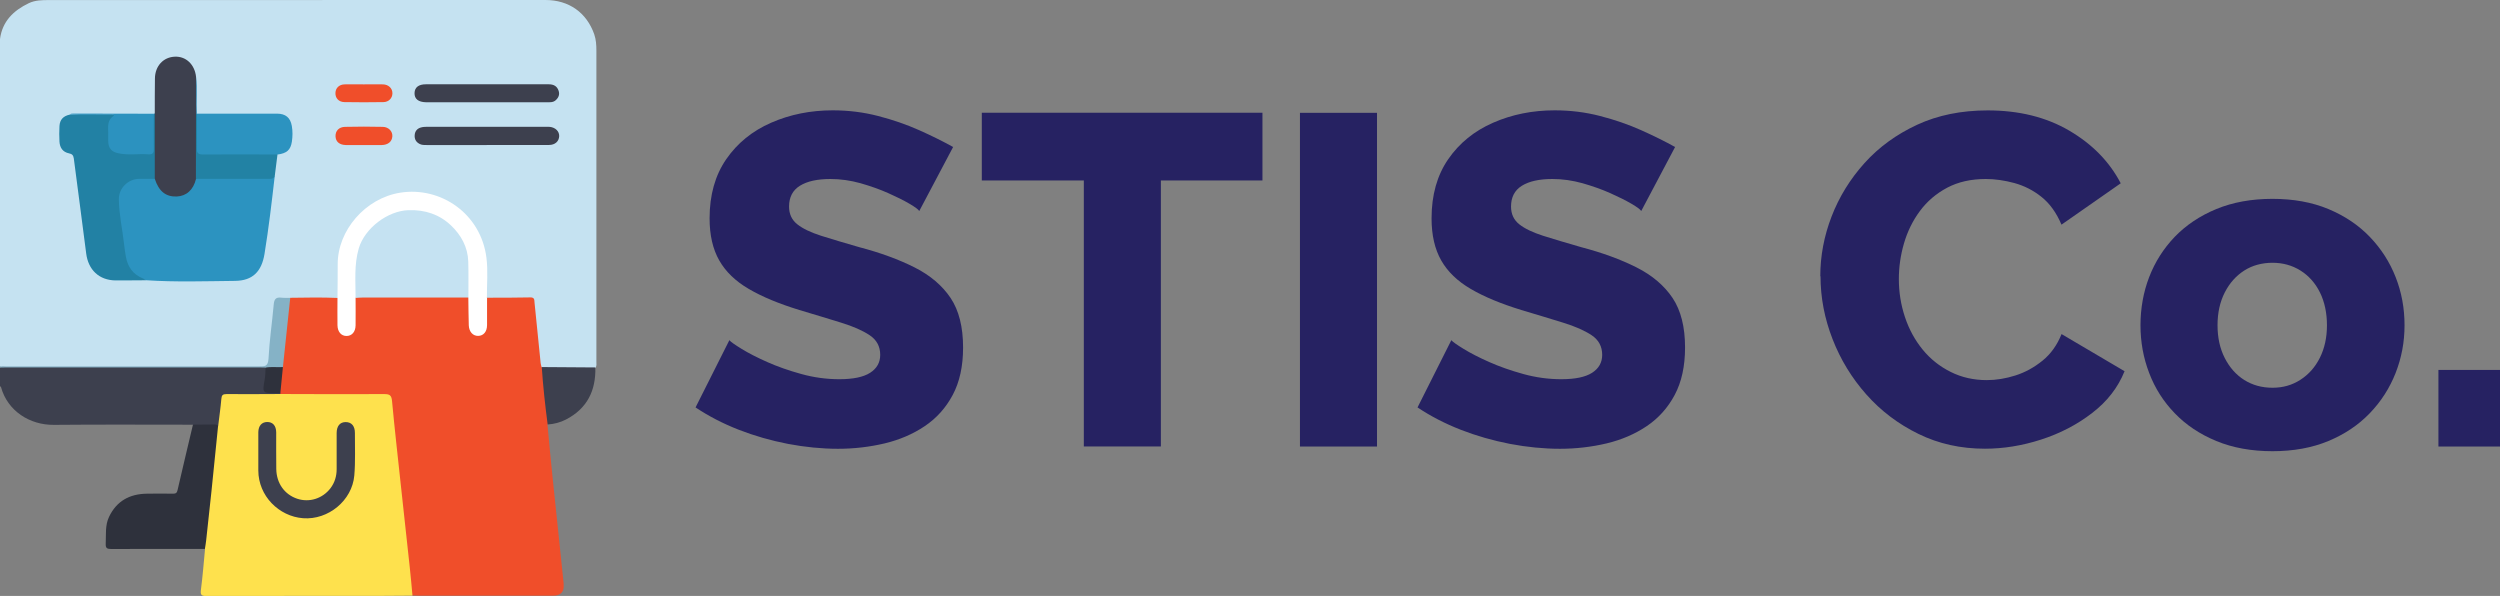 <?xml version="1.0" encoding="UTF-8"?>
<svg id="Layer_2" data-name="Layer 2" xmlns="http://www.w3.org/2000/svg" viewBox="0 0 331.28 78.97">
  <rect x="0" y="0" width="331.28" height="78.97" fill="#808080" stroke="none"/>
  <defs>
    <style>
      .cls-1 {
        fill: #2281a4;
      }

      .cls-1, .cls-2, .cls-3, .cls-4, .cls-5, .cls-6, .cls-7, .cls-8, .cls-9, .cls-10, .cls-11, .cls-12, .cls-13 {
        stroke-width: 0px;
      }

      .cls-2 {
        fill: #c5e2f2;
      }

      .cls-3 {
        fill: #2282a4;
      }

      .cls-4 {
        fill: #fee14d;
      }

      .cls-5 {
        fill: #2e313c;
      }

      .cls-6 {
        fill: #fff;
      }

      .cls-7 {
        fill: #85b2c6;
      }

      .cls-8 {
        fill: #c5e2f1;
      }

      .cls-9 {
        fill: #262262;
      }

      .cls-10 {
        fill: #3d404e;
      }

      .cls-11 {
        fill: #2c93c0;
      }

      .cls-12 {
        fill: #f04e2a;
      }

      .cls-13 {
        fill: #2c92bf;
      }
    </style>
  </defs>
  <g id="Layer_1-2" data-name="Layer 1">
    <g>
      <g>
        <path class="cls-8" d="M0,48.55V5.17C.31,2.82,1.79,1.39,3.82.42,4.66.02,5.57.01,6.46.01,28.4,0,50.33,0,72.27,0c3.12,0,5.46,1.67,6.47,4.53.25.72.29,1.46.29,2.2,0,13.73,0,27.46,0,41.19,0,.28.06.57-.12.82-.23.2-.52.23-.8.23-1.85.02-3.7.02-5.55,0-.26,0-.51-.03-.75-.16-.41-.29-.43-.73-.48-1.17-.26-2.38-.5-4.75-.73-7.13-.06-.64-.33-.83-.92-.82-1.31.02-2.62.01-3.93,0-.38,0-.77.03-1.14-.14-.36-.24-.33-.62-.33-.97-.02-1.11,0-2.21,0-3.32,0-4.48-3.08-8.38-7.4-9.38-4.43-1.03-8.85,1.06-10.87,5.1-.68,1.36-1.05,2.78-1.01,4.31.03,1.08.02,2.16,0,3.24,0,.38.04.79-.36,1.04-.49.2-1.01.14-1.52.13-1.56-.02-3.13.06-4.69-.04q-1.85.17-2.01,2.08c-.17,1.95-.37,3.89-.61,5.83-.14,1.08-.25,1.18-1.3,1.18-11.19,0-22.38,0-33.57,0-.33,0-.68.04-.95-.22Z"/>
        <path class="cls-10" d="M25.57,56.28c-6.13,0-12.27-.04-18.4.02-3.24.04-6.16-1.85-7.03-4.98-.02-.06-.09-.11-.14-.16,0-.82,0-1.65,0-2.47.24-.14.5-.07.76-.07,11.44,0,22.87,0,34.31,0,.5.22.38.67.37,1.05-.03.53-.12,1.06-.14,1.59-.01.39.15.54.53.56.47.03.98-.1,1.39.24.04.09.02.18-.05.25-.34.24-.73.2-1.12.2-1.82,0-3.65.02-5.47,0-.66,0-.99.18-1.04.89-.05.74-.11,1.49-.23,2.22-.05.32-.04.68-.4.87-.91.11-1.81.04-2.72.03-.23,0-.45-.07-.62-.24Z"/>
        <path class="cls-7" d="M35.2,48.71c-.31,0-.62-.02-.92-.02-11.12,0-22.23,0-33.35,0-.31,0-.62.01-.92.02,0-.05,0-.1,0-.15,11.43,0,22.86-.01,34.29,0,.77,0,1.22.02,1.28-1.03.12-2.4.48-4.78.69-7.17.06-.67.25-1,.97-.92.41.05.82.02,1.23.03.29.33.23.71.19,1.1-.24,2.37-.51,4.73-.74,7.1-.04.41-.08.82-.4,1.14-.78.28-1.56.37-2.32-.08Z"/>
        <path class="cls-12" d="M37.49,48.64c.32-3.06.65-6.12.97-9.18,2.09-.03,4.18-.07,6.27.02.35.25.28.64.29.98.02.87-.02,1.74.02,2.61.04.71.33,1.07.84,1.09.54.02.87-.36.91-1.1.05-.89,0-1.79.02-2.69,0-.38-.03-.78.33-1.06.36-.19.75-.17,1.13-.17,4.18,0,8.36,0,12.54,0,.38,0,.77-.02,1.13.15.36.23.35.6.36.96.02.61,0,1.23,0,1.84,0,.31,0,.62.05.92.12.76.49,1.17,1.02,1.14.54-.03.85-.44.87-1.24.03-.84,0-1.69.01-2.54,0-.33-.03-.68.27-.92,1.92,0,3.84,0,5.76-.04.57-.01.52.34.55.69.27,2.67.54,5.34.81,8.01.02.18.08.35.12.52.28.33.31.75.35,1.16.17,1.86.41,3.71.56,5.57.02.3.1.62-.13.88.22,2.3.43,4.6.67,6.9.49,4.73.98,9.45,1.48,14.18,0,.05,0,.1,0,.15q.11,1.46-1.4,1.46c-5.91,0-11.83,0-17.74,0-.31,0-.62-.02-.92-.03-.4-.44-.37-1-.42-1.53-.83-7.89-1.68-15.78-2.52-23.67-.13-1.19-.14-1.2-1.38-1.2-3.96,0-7.91,0-11.87,0-.44,0-.94.12-1.29-.32,0-.04-.01-.07-.02-.11-.34-1.2-.09-2.34.34-3.46Z"/>
        <path class="cls-11" d="M36.4,23.39c-.2,1.7-.39,3.4-.61,5.1-.22,1.72-.46,3.45-.74,5.16-.38,2.33-1.57,3.54-3.89,3.57-3.95.04-7.91.18-11.87-.09-1.88-.36-2.67-1.68-2.93-3.4-.33-2.16-.64-4.32-.86-6.49-.19-1.93.76-3.44,2.33-3.73.85-.16,1.73-.17,2.6.03.27.14.35.42.48.67.48.92,1.18,1.55,2.28,1.54,1.08,0,1.84-.52,2.32-1.48.14-.29.23-.64.59-.77.17-.06.35-.09.53-.09,3.25-.03,6.5,0,9.76-.03Z"/>
        <path class="cls-1" d="M20.51,23.7c-.69,0-1.39-.01-2.08,0-1.46.02-2.7,1.24-2.68,2.71.02,2,.47,3.95.69,5.93.06.56.14,1.11.24,1.67.24,1.35.94,2.36,2.25,2.88.14.05.25.17.38.25-1.34,0-2.67.03-4.01.02-2.18-.03-3.61-1.41-3.88-3.58-.52-4.2-1.11-8.38-1.64-12.58-.06-.45-.25-.6-.64-.68-.82-.17-1.21-.74-1.26-1.54-.04-.69-.04-1.39,0-2.08.05-.85.51-1.33,1.36-1.51,1.85-.12,3.7-.02,5.55-.05.42,0,.43.25.27.5-.61.94-.41,1.99-.4,3,0,.83.34,1.25,1.15,1.41,1.27.27,2.56.13,3.84.1.44,0,.45-.36.45-.67.02-1.11,0-2.21.01-3.32,0-.38-.04-.78.28-1.09.04-.02.08-.03.12-.04.33.26.31.63.31.99.02,2.23.02,4.46,0,6.69,0,.35.01.73-.31.99Z"/>
        <path class="cls-6" d="M64.54,39.46c0,1.21,0,2.41,0,3.62,0,.87-.47,1.42-1.18,1.43-.69.01-1.2-.54-1.24-1.39-.04-1.23-.04-2.46-.06-3.69-.29-.29-.25-.66-.25-1.01,0-1.13,0-2.26,0-3.39-.02-3.68-3.24-6.8-6.92-6.93-3.59-.12-7.43,2.55-7.55,7.58-.02.95,0,1.9,0,2.85,0,.34,0,.67-.22.96,0,1.21.02,2.41,0,3.62-.01.87-.5,1.41-1.2,1.41-.7,0-1.18-.54-1.2-1.41-.02-1.21,0-2.41,0-3.62.01-1.49.04-2.98.03-4.47-.02-4.47,3.65-8.76,8.3-9.49,5.35-.84,10.68,2.78,11.41,8.63.22,1.75.05,3.54.06,5.32Z"/>
        <path class="cls-10" d="M20.51,23.7c0-2.89,0-5.77,0-8.66,0-1.54,0-3.08.02-4.62.01-1.66,1.1-2.85,2.64-2.91,1.48-.06,2.63,1.03,2.81,2.67.1,1.63-.02,3.27.06,4.9.11.21.12.44.12.68-.01,2.29.01,4.57.07,6.86,0,.38.01.78-.26,1.1-.35,1.44-1.27,2.27-2.56,2.32-1.44.05-2.36-.69-2.89-2.32Z"/>
        <path class="cls-11" d="M26.1,15.06c3.54,0,7.07,0,10.61,0,1.13,0,1.77.53,1.96,1.63.12.68.11,1.39.01,2.07-.17,1.13-.69,1.56-1.91,1.72-.3.25-.65.28-1.02.28-2.88,0-5.75.01-8.63,0-1.04,0-1.13-.11-1.11-1.16.03-1.51-.11-3.02.08-4.53Z"/>
        <path class="cls-10" d="M64.49,19.22c-2.65,0-5.3,0-7.94,0-.31,0-.62.01-.91-.13-.5-.24-.73-.64-.69-1.18.03-.51.32-.87.8-1.01.27-.08.56-.1.84-.1,5.27,0,10.54,0,15.81,0,.15,0,.31,0,.46.01.75.09,1.25.59,1.24,1.22-.02.69-.54,1.18-1.35,1.18-2.75.01-5.5,0-8.25,0Z"/>
        <path class="cls-10" d="M64.54,11.17c2.72,0,5.45,0,8.17,0,.64,0,1.1.23,1.31.85.17.5,0,.91-.37,1.25-.35.33-.81.28-1.24.28-4.88,0-9.77,0-14.65,0-.44,0-.87,0-1.31,0-1.01-.02-1.54-.44-1.52-1.22.02-.75.54-1.16,1.5-1.16,2.7,0,5.4,0,8.1,0Z"/>
        <path class="cls-10" d="M72.57,56.25c-.33-2.53-.61-5.06-.78-7.61,2.37.02,4.73.03,7.1.05.08,3.08-1.09,5.45-3.89,6.9-.75.39-1.57.6-2.42.66Z"/>
        <path class="cls-3" d="M26.1,15.06c0,1.51.03,3.03-.02,4.54-.02.66.15.88.85.87,3.28-.03,6.56,0,9.84,0-.12.98-.25,1.95-.37,2.93-.22.34-.56.3-.89.3-3.18,0-6.37,0-9.55,0,0-2.88,0-5.77.01-8.65.03,0,.07,0,.1,0l.02.02Z"/>
        <path class="cls-13" d="M20.38,15.07c0,1.54-.02,3.08,0,4.62.01.55-.12.81-.73.76-1.35-.1-2.72.16-4.06-.16-.86-.21-1.23-.69-1.25-1.59,0-.36,0-.72,0-1.08,0-.83-.18-1.72.78-2.3-.05-.05-.1-.1-.15-.14-1.91,0-3.83,0-5.74,0,.15-.13.33-.13.51-.13,3.55,0,7.09.01,10.64.02Z"/>
        <path class="cls-12" d="M48.21,19.22c-.8,0-1.59.01-2.39,0-.84-.02-1.34-.45-1.36-1.16-.02-.71.44-1.23,1.26-1.25,1.67-.04,3.34-.04,5.01,0,.79.02,1.31.62,1.26,1.27-.05.69-.57,1.12-1.4,1.14-.8.01-1.59,0-2.39,0Z"/>
        <path class="cls-12" d="M48.21,11.18c.85,0,1.7-.02,2.54,0,.74.02,1.26.53,1.25,1.19,0,.63-.49,1.15-1.19,1.16-1.72.03-3.44.03-5.17,0-.76-.01-1.22-.54-1.19-1.22.02-.65.49-1.11,1.21-1.13.85-.02,1.7,0,2.54,0Z"/>
        <path class="cls-11" d="M26.07,15.04s-.07,0-.1,0c0-1.63,0-3.25,0-4.88.2,1.62,0,3.25.1,4.87Z"/>
        <path class="cls-4" d="M37.18,52.21c4.57.01,9.14.04,13.72.01.73,0,.98.14,1.05.93.34,3.7.77,7.4,1.16,11.09.39,3.62.79,7.24,1.18,10.86.14,1.27.25,2.55.37,3.83-1.49,0-2.98.02-4.47.03-7.61,0-15.22,0-22.83.02-.73,0-.82-.19-.73-.87.23-1.78.37-3.57.54-5.36-.27-.35-.14-.74-.1-1.11.31-3.11.66-6.21.99-9.32.18-1.65.35-3.31.54-4.96.04-.32,0-.68.31-.91.14-1.2.32-2.39.42-3.59.04-.5.19-.64.69-.64,2.39.02,4.78,0,7.17-.01Z"/>
        <path class="cls-5" d="M28.9,56.44c-.29,2.86-.57,5.72-.87,8.58-.23,2.19-.47,4.39-.71,6.58-.04.38-.11.76-.17,1.14-4.13,0-8.27-.01-12.4.01-.56,0-.77-.1-.74-.71.06-1.2-.1-2.42.44-3.55,1-2.1,2.73-3.04,5-3.07,1.16-.02,2.31-.02,3.47,0,.37,0,.52-.09.61-.48.66-2.89,1.36-5.78,2.04-8.67.9,0,1.79-.01,2.69-.02.23,0,.47-.02.64.18Z"/>
        <path class="cls-5" d="M37.49,48.64c-.11,1.15-.22,2.3-.34,3.46-.18,0-.36,0-.54,0-1.84,0-1.86,0-1.54-1.79.1-.54.1-1.06.12-1.6.76-.14,1.53-.02,2.29-.07Z"/>
        <path class="cls-2" d="M47.12,39.48c0-2.2-.21-4.39.42-6.56.78-2.67,3.83-4.99,6.6-5.07,2.17-.07,4.07.55,5.62,2.02,1.35,1.28,2.23,2.88,2.29,4.79.05,1.59.01,3.18.02,4.77-4.68,0-9.35,0-14.03,0-.31,0-.61.03-.92.05Z"/>
        <path class="cls-10" d="M34.23,60.04c0-.93-.01-1.85,0-2.78.02-.84.45-1.32,1.16-1.34.75-.01,1.2.48,1.21,1.37.01,1.62-.02,3.24.01,4.86.03,1.9,1.1,3.38,2.78,3.94,1.6.53,3.35-.02,4.4-1.39.56-.74.82-1.59.82-2.52,0-1.59,0-3.19,0-4.78,0-.95.44-1.47,1.2-1.47.76,0,1.23.51,1.22,1.46-.01,1.87.08,3.75-.08,5.62-.29,3.32-3.46,5.91-6.78,5.66-3.22-.24-5.93-2.96-5.94-6.32,0-.77,0-1.54,0-2.31h0Z"/>
      </g>
      <g>
        <path class="cls-9" d="M121.81,27.96c-.12-.21-.56-.53-1.31-.97s-1.68-.9-2.8-1.4c-1.12-.5-2.35-.93-3.67-1.31-1.33-.37-2.66-.56-3.99-.56-1.74,0-3.09.3-4.05.9-.96.6-1.43,1.52-1.43,2.75,0,.99.36,1.77,1.09,2.35.73.58,1.78,1.08,3.15,1.52,1.37.43,3.05.94,5.05,1.51,2.82.74,5.27,1.64,7.35,2.69,2.08,1.05,3.66,2.4,4.77,4.05,1.1,1.65,1.65,3.84,1.65,6.56,0,2.48-.46,4.57-1.37,6.28-.91,1.71-2.15,3.09-3.71,4.14-1.56,1.05-3.33,1.81-5.33,2.29-1.99.47-4.05.71-6.17.71s-4.37-.22-6.63-.65c-2.26-.44-4.43-1.06-6.51-1.87-2.08-.81-3.99-1.8-5.73-2.96l4.48-8.91c.17.21.71.59,1.62,1.15.91.56,2.04,1.14,3.39,1.74,1.35.6,2.85,1.13,4.52,1.59,1.66.46,3.34.69,5.04.69,1.83,0,3.19-.28,4.08-.85.89-.57,1.34-1.36,1.34-2.38,0-1.11-.47-1.98-1.4-2.6-.93-.62-2.2-1.18-3.8-1.67-1.6-.5-3.44-1.05-5.51-1.67-2.7-.83-4.93-1.75-6.7-2.79-1.77-1.03-3.07-2.29-3.92-3.78-.85-1.49-1.28-3.34-1.28-5.58,0-3.1.74-5.71,2.21-7.84,1.47-2.13,3.46-3.74,5.95-4.83,2.49-1.09,5.21-1.64,8.16-1.64,2.08,0,4.08.25,6.01.75,1.93.5,3.74,1.12,5.42,1.87,1.68.75,3.19,1.5,4.52,2.24l-4.48,8.47Z"/>
        <path class="cls-9" d="M167.28,23.91h-13.45v35.25h-10.21V23.91h-13.52v-8.97h37.19v8.97Z"/>
        <path class="cls-9" d="M172.26,59.17V14.95h10.21v44.22h-10.21Z"/>
        <path class="cls-9" d="M217.48,27.96c-.12-.21-.56-.53-1.31-.97s-1.68-.9-2.8-1.4c-1.12-.5-2.35-.93-3.67-1.31-1.33-.37-2.66-.56-3.99-.56-1.74,0-3.09.3-4.05.9-.96.6-1.43,1.52-1.43,2.75,0,.99.36,1.77,1.09,2.35.73.58,1.78,1.08,3.15,1.52,1.37.43,3.05.94,5.05,1.51,2.82.74,5.27,1.64,7.35,2.69,2.08,1.05,3.66,2.4,4.77,4.05,1.1,1.65,1.65,3.84,1.65,6.56,0,2.48-.46,4.57-1.37,6.28-.91,1.71-2.15,3.09-3.71,4.14-1.56,1.05-3.33,1.81-5.33,2.29-1.99.47-4.05.71-6.17.71s-4.37-.22-6.63-.65c-2.26-.44-4.43-1.06-6.51-1.87-2.08-.81-3.99-1.8-5.73-2.96l4.48-8.91c.17.21.71.59,1.62,1.15.91.56,2.04,1.14,3.39,1.74,1.35.6,2.85,1.13,4.52,1.59,1.66.46,3.34.69,5.04.69,1.83,0,3.19-.28,4.08-.85.89-.57,1.34-1.36,1.34-2.38,0-1.11-.47-1.98-1.4-2.6-.93-.62-2.2-1.18-3.8-1.67-1.6-.5-3.44-1.05-5.51-1.67-2.7-.83-4.93-1.75-6.7-2.79-1.77-1.03-3.07-2.29-3.92-3.78-.85-1.49-1.28-3.34-1.28-5.58,0-3.1.74-5.71,2.21-7.84,1.47-2.13,3.46-3.74,5.95-4.83,2.49-1.09,5.21-1.64,8.16-1.64,2.08,0,4.08.25,6.01.75,1.93.5,3.74,1.12,5.42,1.87,1.68.75,3.19,1.5,4.52,2.24l-4.48,8.47Z"/>
        <path class="cls-9" d="M241.21,36.62c0-2.7.5-5.35,1.5-7.94,1-2.59,2.45-4.95,4.36-7.07,1.91-2.12,4.24-3.81,6.98-5.08,2.74-1.27,5.86-1.9,9.34-1.9,4.15,0,7.75.89,10.81,2.68,3.05,1.79,5.33,4.11,6.82,6.98l-7.85,5.48c-.67-1.58-1.55-2.8-2.65-3.68s-2.3-1.48-3.61-1.84c-1.31-.35-2.56-.53-3.77-.53-1.95,0-3.65.38-5.11,1.15-1.45.77-2.66,1.8-3.61,3.08-.96,1.29-1.66,2.72-2.12,4.3-.46,1.58-.68,3.16-.68,4.73,0,1.74.27,3.43.81,5.04.54,1.62,1.32,3.05,2.34,4.3,1.02,1.25,2.25,2.23,3.71,2.96,1.45.73,3.05,1.09,4.8,1.09,1.25,0,2.51-.21,3.8-.62,1.29-.41,2.48-1.07,3.58-1.96,1.1-.89,1.94-2.07,2.52-3.52l8.35,4.92c-.87,2.16-2.3,4.01-4.3,5.54-1.99,1.54-4.25,2.71-6.76,3.52-2.51.81-4.99,1.21-7.44,1.21-3.2,0-6.14-.65-8.81-1.96-2.68-1.31-4.98-3.05-6.91-5.23-1.93-2.18-3.43-4.63-4.48-7.35-1.06-2.72-1.59-5.49-1.59-8.32Z"/>
        <path class="cls-9" d="M301.13,59.79c-2.78,0-5.26-.45-7.44-1.35-2.18-.9-4.02-2.13-5.51-3.68-1.5-1.55-2.63-3.33-3.39-5.34-.77-2-1.15-4.11-1.15-6.32s.38-4.38,1.15-6.38c.77-2,1.9-3.78,3.39-5.34,1.5-1.55,3.33-2.78,5.51-3.68,2.18-.9,4.66-1.35,7.44-1.35s5.25.45,7.41,1.35,3.99,2.13,5.48,3.68c1.5,1.56,2.64,3.33,3.43,5.34.79,2,1.18,4.13,1.18,6.38s-.4,4.32-1.18,6.32c-.79,2-1.93,3.79-3.43,5.34-1.5,1.56-3.32,2.78-5.48,3.68-2.16.9-4.63,1.35-7.41,1.35ZM293.85,43.1c0,1.65.32,3.1.96,4.35.64,1.25,1.5,2.22,2.58,2.9s2.33,1.03,3.74,1.03,2.61-.35,3.71-1.06c1.1-.71,1.96-1.68,2.58-2.93s.93-2.68.93-4.29-.31-3.1-.93-4.35c-.62-1.25-1.49-2.22-2.58-2.9-1.1-.69-2.34-1.03-3.71-1.03s-2.66.34-3.74,1.03-1.94,1.65-2.58,2.9c-.64,1.25-.96,2.7-.96,4.35Z"/>
        <path class="cls-9" d="M323.12,59.17v-10.15h8.16v10.15h-8.16Z"/>
      </g>
    </g>
  </g>
</svg>